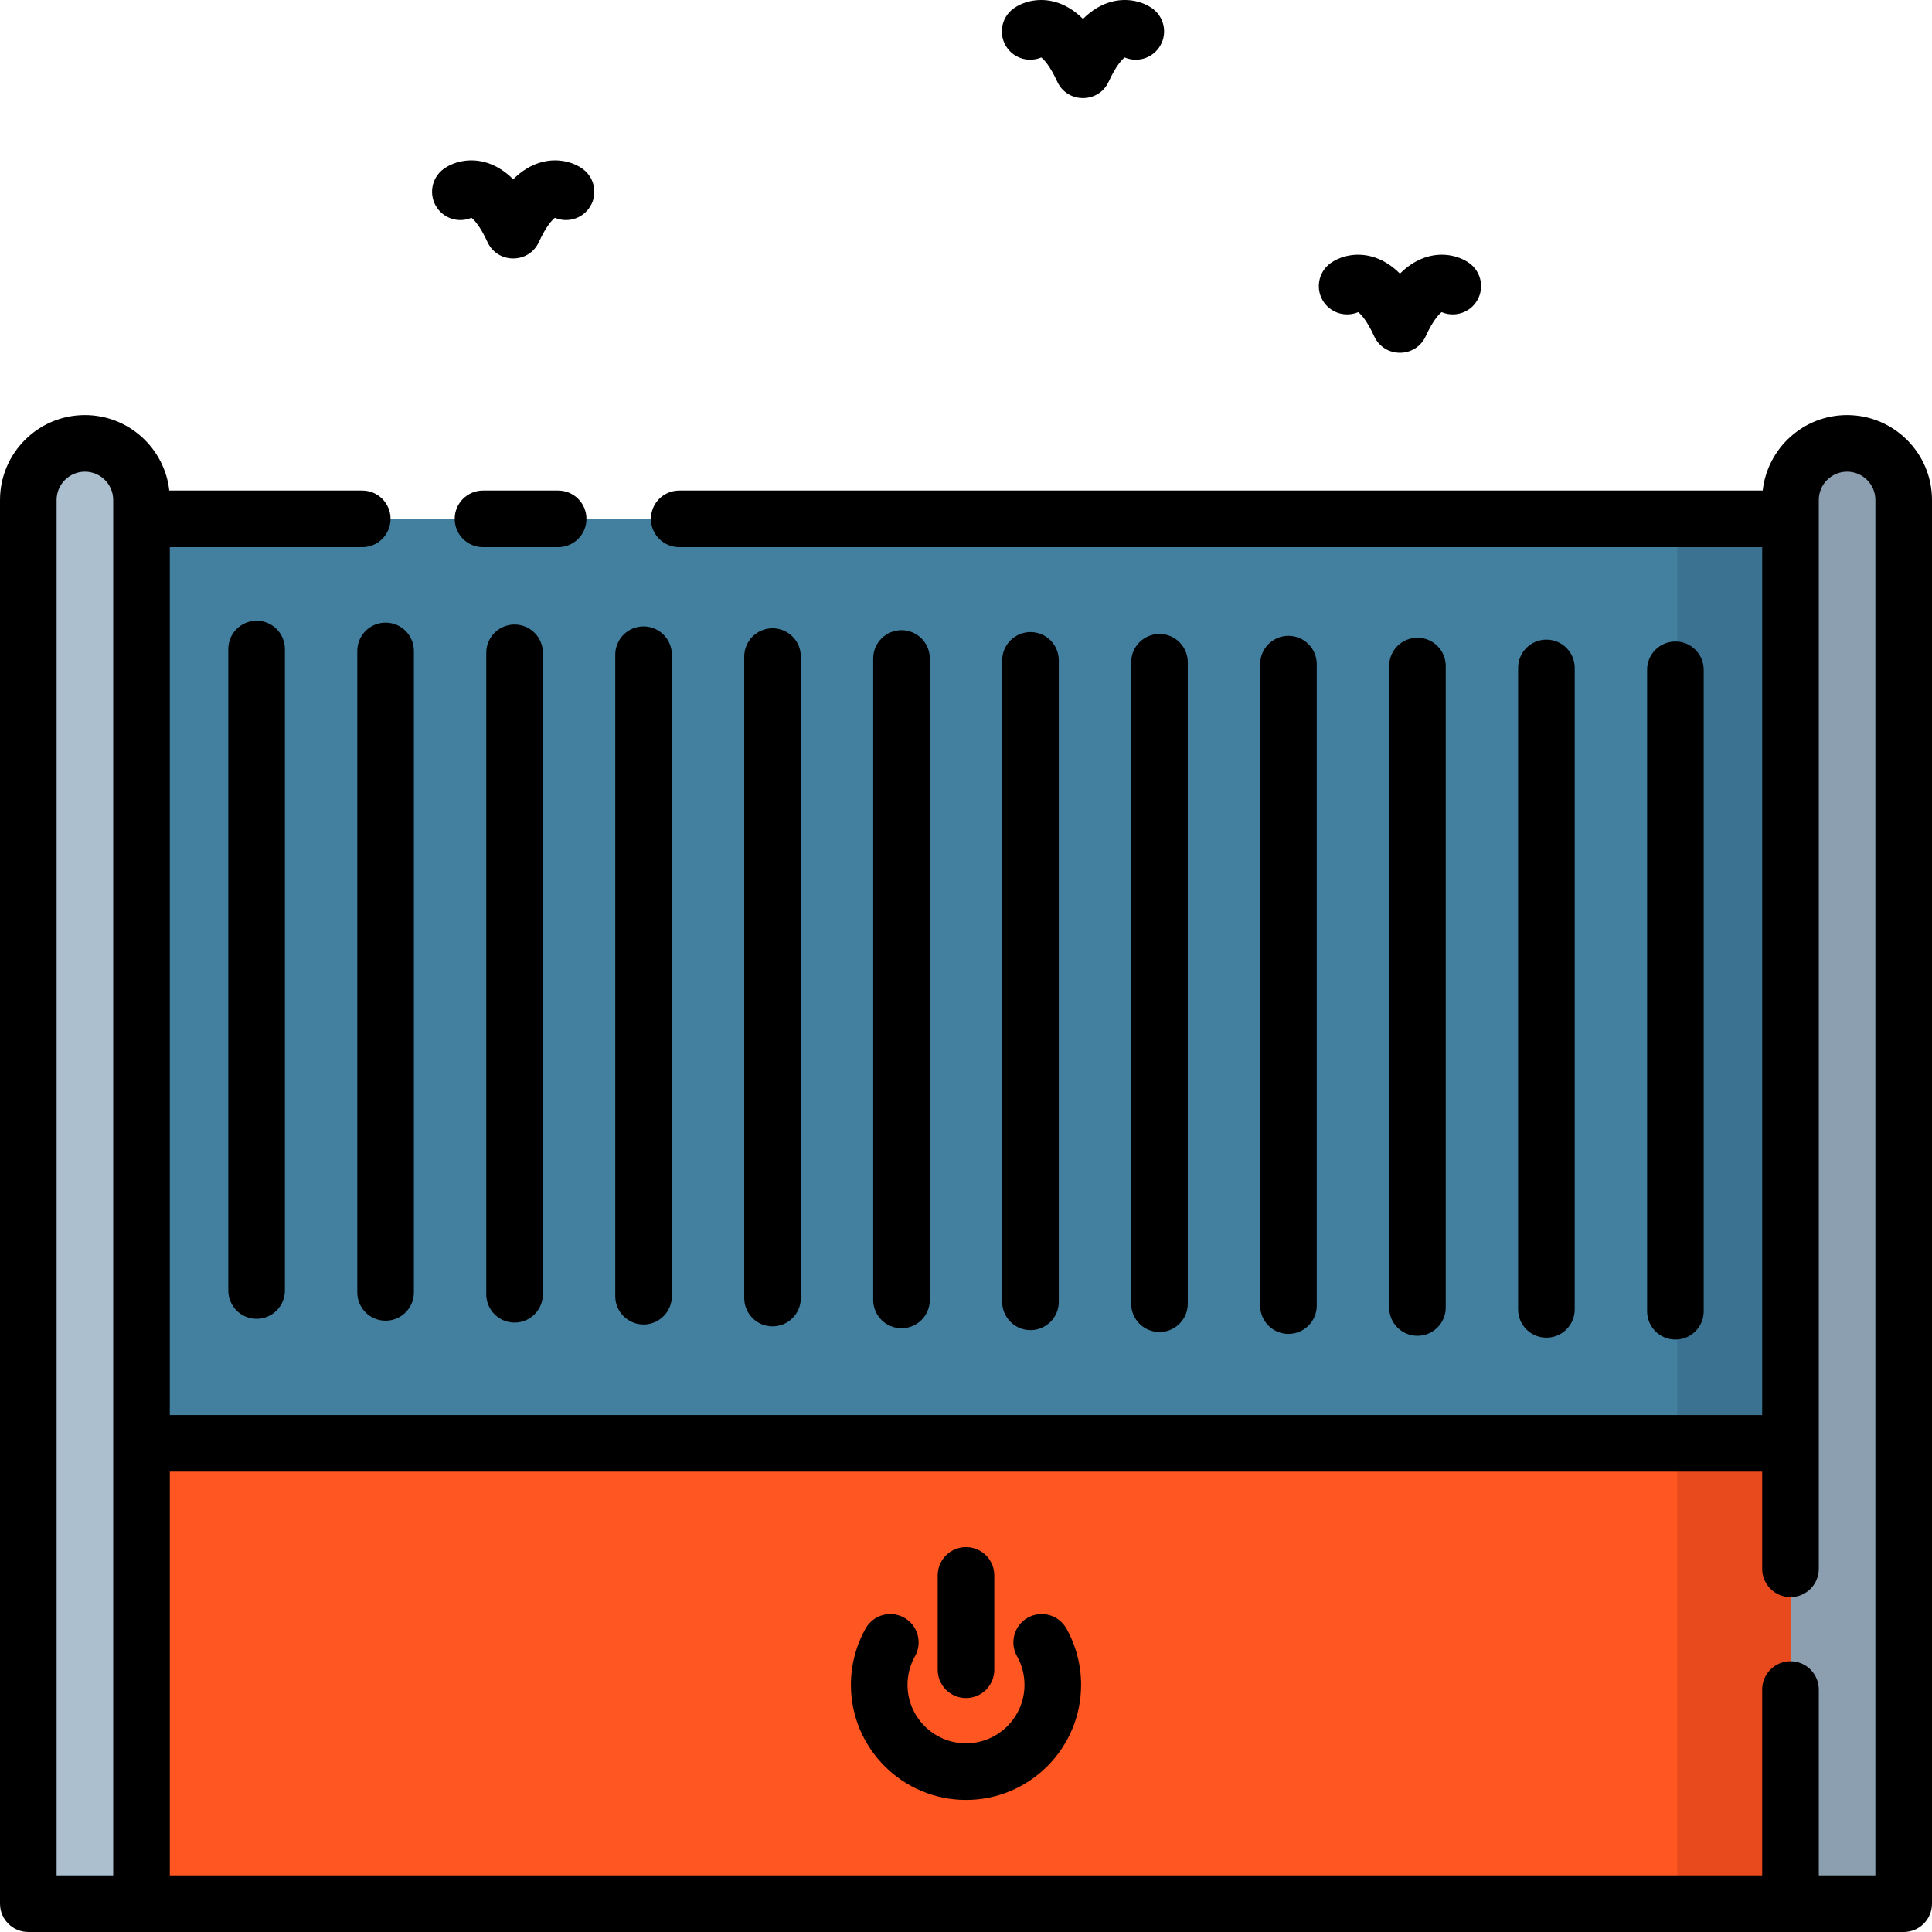 <svg height="512pt" viewBox="0 0 512 512" width="512pt" xmlns="http://www.w3.org/2000/svg"><path d="m37.5 504.5h-30v-372c0-8.285 6.715-15 15-15s15 6.715 15 15zm0 0" fill="#abbfcf"/><path d="m504.5 504.5h-30v-372c0-8.285 6.715-15 15-15s15 6.715 15 15zm0 0" fill="#8c9fb0"/><path d="m37.5 137.5h437v245h-437zm0 0" fill="#4380a0"/><path d="m444.5 137.5h30v245h-30zm0 0" fill="#3b7191"/><path d="m37.5 382.5h437v122h-437zm0 0" fill="#ff5622"/><path d="m444.5 382.5h30v122h-30zm0 0" fill="#e8491d"/><path d="m272.371 428.703c-3.605 2.035-4.883 6.609-2.848 10.219 1.293 2.293 1.977 4.914 1.977 7.578 0 8.547-6.953 15.5-15.5 15.5s-15.5-6.953-15.5-15.5c0-2.664.684-5.285 1.977-7.578 2.035-3.609.762-8.184-2.848-10.219s-8.184-.758-10.219 2.852c-2.559 4.535-3.91 9.707-3.91 14.945 0 16.816 13.684 30.5 30.5 30.5s30.5-13.684 30.5-30.5c0-5.238-1.352-10.41-3.91-14.945-2.035-3.609-6.609-4.887-10.219-2.852zm0 0"/><path d="m256 450c4.145 0 7.5-3.355 7.5-7.5v-25c0-4.145-3.355-7.5-7.5-7.5s-7.5 3.355-7.5 7.5v25c0 4.141 3.355 7.5 7.5 7.5zm0 0"/><path d="m489.5 110c-11.562 0-21.113 8.766-22.363 20h-287.137c-4.145 0-7.5 3.355-7.5 7.5 0 4.141 3.355 7.5 7.5 7.5h287v230h-422v-230h51c4.145 0 7.5-3.359 7.5-7.5 0-4.145-3.355-7.5-7.5-7.5h-51.137c-1.25-11.234-10.801-20-22.363-20-12.406 0-22.5 10.094-22.5 22.5v372c0 4.145 3.355 7.5 7.5 7.5h497c4.145 0 7.5-3.355 7.5-7.5v-372c0-12.406-10.094-22.5-22.5-22.5zm-474.5 22.5c0-4.137 3.363-7.5 7.5-7.5s7.5 3.363 7.5 7.5v364.5h-15zm482 364.5h-15v-49.25c0-4.145-3.355-7.5-7.5-7.5s-7.5 3.355-7.5 7.5v49.25h-422v-107h422v25.75c0 4.145 3.355 7.5 7.5 7.5s7.5-3.355 7.5-7.5v-283.25c0-4.137 3.363-7.5 7.5-7.5s7.5 3.363 7.5 7.5zm0 0"/><path d="m155.418 137.5c0-4.145-3.359-7.5-7.5-7.5h-19.918c-4.145 0-7.5 3.355-7.5 7.5 0 4.141 3.355 7.5 7.5 7.5h19.918c4.141 0 7.5-3.359 7.5-7.5zm0 0"/><path d="m60.5 172v170c0 4.141 3.355 7.5 7.5 7.5s7.5-3.359 7.5-7.5v-170c0-4.145-3.355-7.5-7.5-7.5s-7.5 3.355-7.5 7.5zm0 0"/><path d="m94.684 172.5v170c0 4.141 3.355 7.5 7.5 7.5 4.141 0 7.5-3.359 7.5-7.5v-170c0-4.145-3.359-7.5-7.5-7.5-4.145 0-7.5 3.355-7.5 7.5zm0 0"/><path d="m128.863 173v170c0 4.141 3.355 7.5 7.5 7.5s7.5-3.359 7.5-7.5v-170c0-4.145-3.355-7.5-7.5-7.5s-7.5 3.355-7.5 7.5zm0 0"/><path d="m170.547 351c4.141 0 7.5-3.355 7.5-7.5v-170c0-4.145-3.359-7.5-7.5-7.5-4.145 0-7.5 3.355-7.5 7.5v170c0 4.141 3.355 7.5 7.5 7.5zm0 0"/><path d="m212.227 344v-170c0-4.145-3.355-7.5-7.5-7.5-4.141 0-7.5 3.355-7.5 7.5v170c0 4.145 3.359 7.5 7.5 7.5 4.145 0 7.5-3.359 7.5-7.5zm0 0"/><path d="m246.41 344.5v-170c0-4.145-3.359-7.5-7.5-7.5-4.145 0-7.5 3.355-7.5 7.5v170c0 4.145 3.355 7.5 7.5 7.5 4.141 0 7.5-3.359 7.5-7.5zm0 0"/><path d="m280.59 345v-170c0-4.145-3.355-7.5-7.5-7.5-4.141 0-7.5 3.355-7.5 7.5v170c0 4.145 3.359 7.5 7.5 7.5 4.145 0 7.5-3.359 7.5-7.5zm0 0"/><path d="m314.773 345.5v-170c0-4.145-3.359-7.5-7.5-7.5-4.145 0-7.5 3.355-7.5 7.5v170c0 4.145 3.355 7.5 7.5 7.5 4.141 0 7.5-3.359 7.5-7.5zm0 0"/><path d="m348.953 346v-170c0-4.145-3.355-7.5-7.5-7.5-4.141 0-7.5 3.355-7.5 7.5v170c0 4.145 3.359 7.5 7.5 7.5 4.145 0 7.5-3.359 7.5-7.5zm0 0"/><path d="m383.137 346.5v-170c0-4.145-3.355-7.5-7.5-7.5s-7.5 3.355-7.5 7.5v170c0 4.145 3.355 7.5 7.5 7.5s7.5-3.359 7.5-7.5zm0 0"/><path d="m417.316 347v-170c0-4.145-3.355-7.5-7.5-7.5-4.141 0-7.5 3.355-7.5 7.5v170c0 4.145 3.359 7.5 7.5 7.5 4.145 0 7.5-3.359 7.5-7.5zm0 0"/><path d="m451.5 347.5v-170c0-4.145-3.355-7.5-7.5-7.5s-7.5 3.355-7.5 7.5v170c0 4.145 3.355 7.5 7.5 7.5s7.5-3.359 7.5-7.5zm0 0"/><path d="m124.945 57.715c.707.555 2.293 2.168 4.234 6.41 2.668 5.812 10.965 5.828 13.637 0 1.945-4.242 3.531-5.855 4.238-6.41 3.145 1.344 6.914.395 9.012-2.488 2.438-3.352 1.695-8.043-1.656-10.477-2.262-1.648-6.285-2.984-10.805-1.801-2.738.719-5.277 2.246-7.605 4.562-2.328-2.316-4.867-3.844-7.605-4.562-4.52-1.184-8.543.156-10.805 1.801-3.352 2.434-4.09 7.125-1.656 10.477 2.098 2.883 5.863 3.832 9.012 2.488zm0 0"/><path d="m359.945 82.715c.707.555 2.293 2.168 4.234 6.41 2.668 5.812 10.965 5.828 13.637 0 1.945-4.242 3.531-5.855 4.238-6.41 3.145 1.344 6.914.395 9.012-2.488 2.438-3.352 1.695-8.043-1.656-10.477-2.262-1.648-6.285-2.984-10.805-1.801-2.738.719-5.277 2.246-7.605 4.562-2.328-2.316-4.867-3.844-7.605-4.562-4.52-1.184-8.543.156-10.805 1.801-3.352 2.434-4.09 7.125-1.656 10.477 2.098 2.883 5.867 3.832 9.012 2.488zm0 0"/><path d="m275.945 15.215c.707.555 2.293 2.168 4.234 6.41 2.668 5.812 10.965 5.828 13.637 0 1.945-4.242 3.531-5.855 4.238-6.41 3.145 1.344 6.914.395 9.012-2.488 2.438-3.352 1.695-8.043-1.656-10.477-2.262-1.648-6.285-2.98-10.805-1.801-2.738.719-5.277 2.246-7.605 4.562-2.328-2.316-4.867-3.844-7.605-4.562-4.52-1.18-8.543.156-10.805 1.801-3.352 2.434-4.09 7.125-1.656 10.477 2.098 2.883 5.867 3.832 9.012 2.488zm0 0"/></svg>